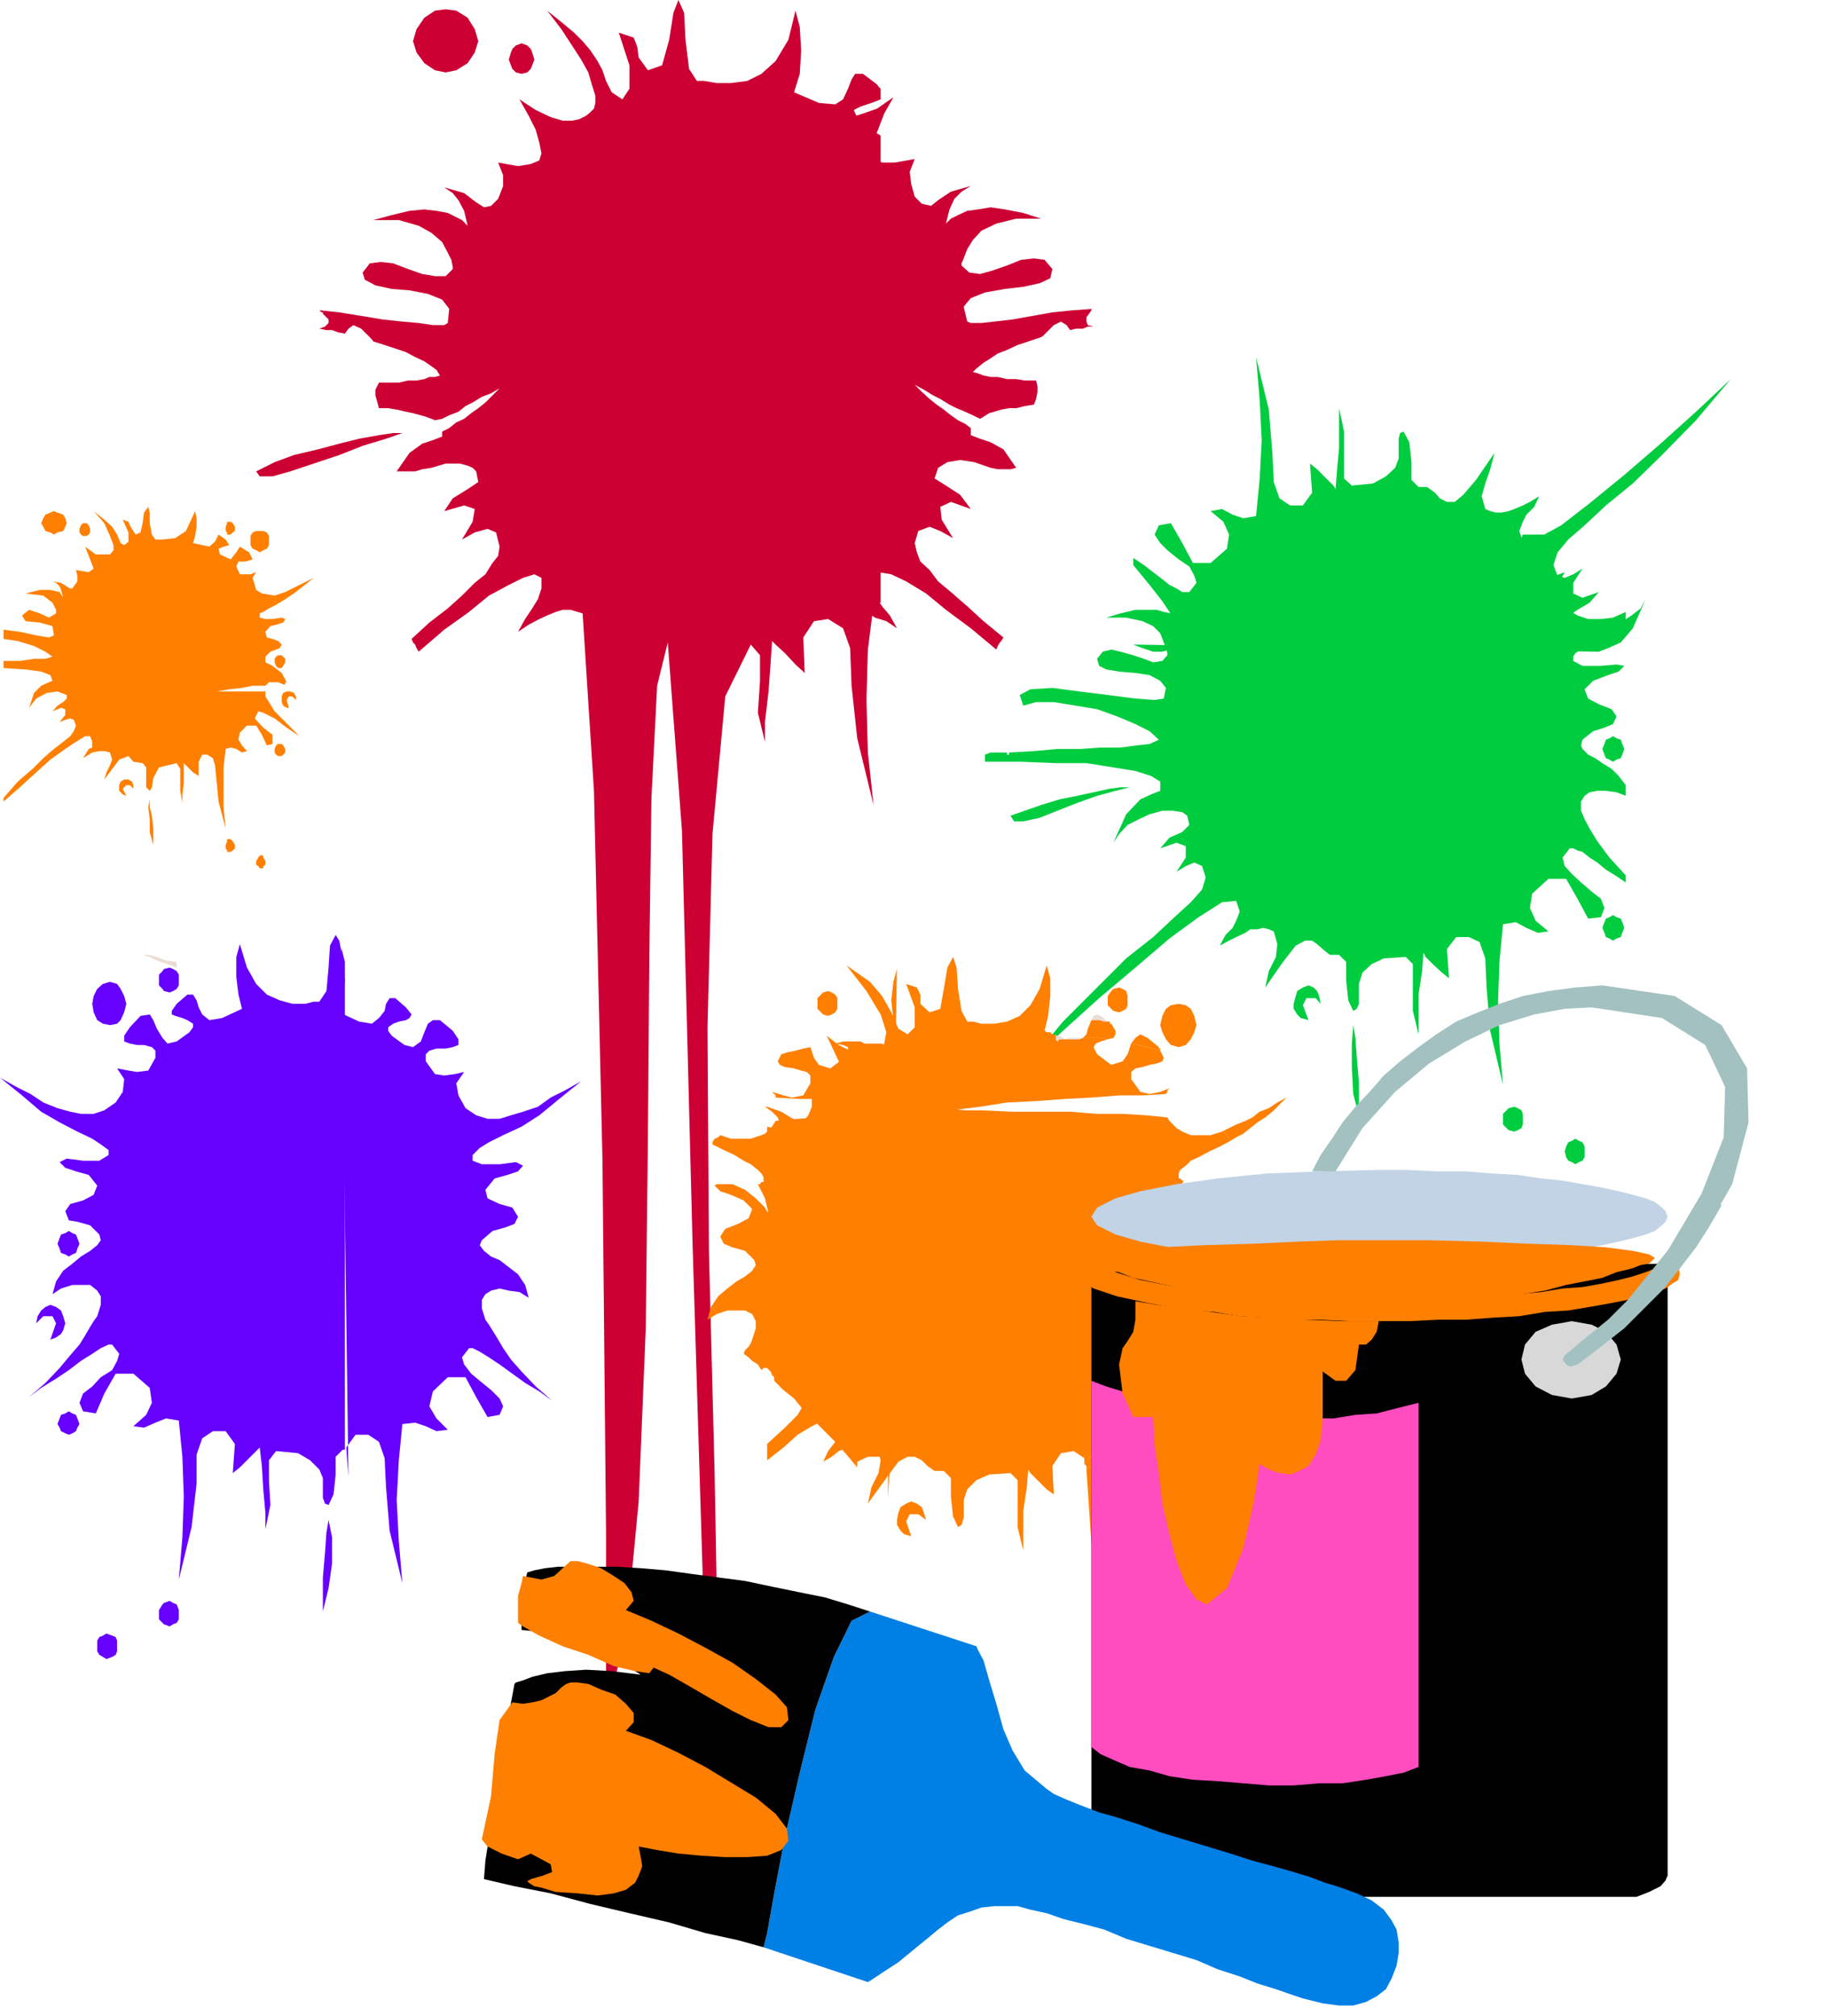 <?xml version="1.0" encoding="UTF-8" standalone="no"?>
<svg
   xmlns:ooo="http://xml.openoffice.org/svg/export"
   xmlns:dc="http://purl.org/dc/elements/1.1/"
   xmlns:cc="http://creativecommons.org/ns#"
   xmlns:rdf="http://www.w3.org/1999/02/22-rdf-syntax-ns#"
   xmlns:svg="http://www.w3.org/2000/svg"
   xmlns="http://www.w3.org/2000/svg"
   xmlns:sodipodi="http://sodipodi.sourceforge.net/DTD/sodipodi-0.dtd"
   xmlns:inkscape="http://www.inkscape.org/namespaces/inkscape"
   version="1.2"
   width="25.76mm"
   height="28.4mm"
   viewBox="0 0 2576 2840"
   preserveAspectRatio="xMidYMid"
   xml:space="preserve"
   id="svg210"
   sodipodi:docname="paint1.svg"
   style="fill-rule:evenodd;stroke-width:28.222;stroke-linejoin:round"
   inkscape:version="0.92.5 (2060ec1f9f, 2020-04-08)"><sodipodi:namedview
   pagecolor="#ffffff"
   bordercolor="#666666"
   borderopacity="1"
   objecttolerance="10"
   gridtolerance="10"
   guidetolerance="10"
   inkscape:pageopacity="0"
   inkscape:pageshadow="2"
   inkscape:window-width="664"
   inkscape:window-height="487"
   id="namedview212"
   showgrid="false"
   inkscape:zoom="0.2102413"
   inkscape:cx="48.680316"
   inkscape:cy="53.66929"
   inkscape:window-x="0"
   inkscape:window-y="0"
   inkscape:window-maximized="0"
   inkscape:current-layer="svg210" />
 <defs
   class="ClipPathGroup"
   id="defs8">
  <clipPath
   id="presentation_clip_path"
   clipPathUnits="userSpaceOnUse">
   <rect
   x="0"
   y="0"
   width="21000"
   height="29700"
   id="rect2" />
  </clipPath>
  <clipPath
   id="presentation_clip_path_shrink"
   clipPathUnits="userSpaceOnUse">
   <rect
   x="21"
   y="29"
   width="20958"
   height="29641"
   id="rect5" />
  </clipPath>
 </defs>
 <defs
   class="TextShapeIndex"
   id="defs12">
  <g
   ooo:slide="id1"
   ooo:id-list="id3"
   id="g10" />
 </defs>
 <defs
   class="EmbeddedBulletChars"
   id="defs44">
  <g
   id="bullet-char-template-57356"
   transform="matrix(4.8828125e-4,0,0,-4.8828125e-4,0,0)">
   <path
   d="M 580,1141 1163,571 580,0 -4,571 Z"
   id="path14"
   inkscape:connector-curvature="0" />
  </g>
  <g
   id="bullet-char-template-57354"
   transform="matrix(4.8828125e-4,0,0,-4.8828125e-4,0,0)">
   <path
   d="M 8,1128 H 1137 V 0 H 8 Z"
   id="path17"
   inkscape:connector-curvature="0" />
  </g>
  <g
   id="bullet-char-template-10146"
   transform="matrix(4.8828125e-4,0,0,-4.8828125e-4,0,0)">
   <path
   d="M 174,0 602,739 174,1481 1456,739 Z M 1358,739 309,1346 659,739 Z"
   id="path20"
   inkscape:connector-curvature="0" />
  </g>
  <g
   id="bullet-char-template-10132"
   transform="matrix(4.8828125e-4,0,0,-4.8828125e-4,0,0)">
   <path
   d="M 2015,739 1276,0 H 717 l 543,543 H 174 v 393 h 1086 l -543,545 h 557 z"
   id="path23"
   inkscape:connector-curvature="0" />
  </g>
  <g
   id="bullet-char-template-10007"
   transform="matrix(4.8828125e-4,0,0,-4.8828125e-4,0,0)">
   <path
   d="m 0,-2 c -7,16 -16,29 -25,39 l 381,530 c -94,256 -141,385 -141,387 0,25 13,38 40,38 9,0 21,-2 34,-5 21,4 42,12 65,25 l 27,-13 111,-251 280,301 64,-25 24,25 c 21,-10 41,-24 62,-43 C 886,937 835,863 770,784 769,783 710,716 594,584 L 774,223 c 0,-27 -21,-55 -63,-84 l 16,-20 C 717,90 699,76 672,76 641,76 570,178 457,381 L 164,-76 c -22,-34 -53,-51 -92,-51 -42,0 -63,17 -64,51 -7,9 -10,24 -10,44 0,9 1,19 2,30 z"
   id="path26"
   inkscape:connector-curvature="0" />
  </g>
  <g
   id="bullet-char-template-10004"
   transform="matrix(4.8828125e-4,0,0,-4.8828125e-4,0,0)">
   <path
   d="M 285,-33 C 182,-33 111,30 74,156 52,228 41,333 41,471 c 0,78 14,145 41,201 34,71 87,106 158,106 53,0 88,-31 106,-94 l 23,-176 c 8,-64 28,-97 59,-98 l 735,706 c 11,11 33,17 66,17 42,0 63,-15 63,-46 V 965 c 0,-36 -10,-64 -30,-84 L 442,47 C 390,-6 338,-33 285,-33 Z"
   id="path29"
   inkscape:connector-curvature="0" />
  </g>
  <g
   id="bullet-char-template-9679"
   transform="matrix(4.8828125e-4,0,0,-4.8828125e-4,0,0)">
   <path
   d="M 813,0 C 632,0 489,54 383,161 276,268 223,411 223,592 c 0,181 53,324 160,431 106,107 249,161 430,161 179,0 323,-54 432,-161 108,-107 162,-251 162,-431 0,-180 -54,-324 -162,-431 C 1136,54 992,0 813,0 Z"
   id="path32"
   inkscape:connector-curvature="0" />
  </g>
  <g
   id="bullet-char-template-8226"
   transform="matrix(4.8828125e-4,0,0,-4.8828125e-4,0,0)">
   <path
   d="m 346,457 c -73,0 -137,26 -191,78 -54,51 -81,114 -81,188 0,73 27,136 81,188 54,52 118,78 191,78 73,0 134,-26 185,-79 51,-51 77,-114 77,-187 0,-75 -25,-137 -76,-188 -50,-52 -112,-78 -186,-78 z"
   id="path35"
   inkscape:connector-curvature="0" />
  </g>
  <g
   id="bullet-char-template-8211"
   transform="matrix(4.8828125e-4,0,0,-4.8828125e-4,0,0)">
   <path
   d="M -4,459 H 1135 V 606 H -4 Z"
   id="path38"
   inkscape:connector-curvature="0" />
  </g>
  <g
   id="bullet-char-template-61548"
   transform="matrix(4.8828125e-4,0,0,-4.8828125e-4,0,0)">
   <path
   d="m 173,740 c 0,163 58,303 173,419 116,115 255,173 419,173 163,0 302,-58 418,-173 116,-116 174,-256 174,-419 0,-163 -58,-303 -174,-418 C 1067,206 928,148 765,148 601,148 462,206 346,322 231,437 173,577 173,740 Z"
   id="path41"
   inkscape:connector-curvature="0" />
  </g>
 </defs>
 <g
   id="g49"
   transform="translate(-9212,-13430)">
  <g
   id="id2"
   class="Master_Slide">
   <g
   id="bg-id2"
   class="Background" />
   <g
   id="bo-id2"
   class="BackgroundObjects" />
  </g>
 </g>
 <g
   class="SlideGroup"
   id="g208"
   transform="translate(-9212,-13430)">
  <g
   id="g206">
   <g
   id="container-id1">
    <g
   id="id1"
   class="Slide"
   clip-path="url(#presentation_clip_path)">
     <g
   class="Page"
   id="g202">
      <g
   class="Graphic"
   id="g200">
       <g
   id="id3">
        <rect
   class="BoundingBox"
   x="9212"
   y="13430"
   width="2576"
   height="2840"
   id="rect51"
   style="fill:none;stroke:none" />
        <path
   d="m 10453,13570 v -13 -2 l -3,-3 v 0 l -2,-3 -20,-15 h -11 l -5,8 -5,13 -7,15 -11,7 -23,-2 -35,-15 8,-26 2,-33 -2,-33 -6,-23 -10,41 -18,30 -20,18 -20,10 -23,3 h -20 l -18,-3 h -10 l -11,-17 -5,-41 -2,-38 -8,-18 -7,18 -6,38 -10,36 -20,7 -13,-18 -2,-15 -5,-13 -21,-7 15,46 v 33 l -10,15 -15,-10 -8,-16 -5,-15 -7,-13 -10,-15 -11,-13 -12,-12 -18,-15 -20,-16 20,26 15,23 13,20 10,18 5,17 5,16 v 10 l -2,8 -5,5 -6,5 -10,5 -10,2 h -13 l -17,-5 -21,-10 -23,-15 13,23 10,20 5,18 3,15 -3,10 -12,5 -18,3 -28,-5 7,18 v 15 l -7,18 -10,10 -10,2 -11,-7 -17,-13 -28,-8 12,8 8,10 8,15 5,21 -8,-8 -10,-5 -10,-5 -16,-3 -17,-2 -21,2 -25,6 -26,7 h 36 l 28,8 18,10 15,13 8,15 5,10 2,10 v 3 l -10,10 h -15 l -18,-3 -20,-7 -21,-8 -17,-2 -16,2 -10,13 3,10 15,8 23,5 25,2 26,5 20,8 10,13 -2,20 -5,3 h -16 l -20,-3 -23,-2 -28,-3 -30,-5 -31,-5 -28,-3 3,3 v 0 h 2 v 2 l 8,8 v 5 l -5,5 -8,3 10,2 h 8 l 8,3 10,2 5,-7 7,-5 11,5 12,12 3,3 v 0 0 l 2,3 16,5 15,5 15,5 13,7 13,6 10,7 7,5 5,8 -7,2 h -8 l -7,3 -11,2 h -12 l -13,3 h -13 -15 l -5,10 v 8 l 2,7 3,11 h 13 l 12,2 13,3 10,2 11,3 7,2 8,3 5,2 10,-2 10,-5 13,-5 10,-8 10,-5 13,-8 13,-5 12,-7 -10,10 -10,10 -10,8 -10,7 -10,8 -11,5 -10,8 -10,5 v 2 0 3 2 l -13,5 -15,5 -18,13 -18,26 h 8 10 8 l 10,-3 13,-2 10,-3 10,-3 h 13 7 l 11,3 7,3 5,5 3,15 -15,10 -21,13 -12,18 28,-8 15,5 -3,18 -15,25 18,-10 18,-5 12,5 5,20 -2,13 -8,10 -10,16 -15,12 -18,18 -20,18 -26,20 -25,23 2,5 3,3 2,5 3,5 36,-31 35,-25 28,-23 28,-15 20,-10 16,-5 10,5 v 15 l -5,15 -8,13 -10,15 -10,18 15,-10 15,-8 11,-5 12,-5 10,-3 h 11 l 10,3 7,2 16,250 12,521 5,524 v 254 l 28,-109 18,-189 10,-244 3,-267 2,-256 3,-224 8,-158 15,-61 20,265 15,584 18,590 18,270 5,-71 -5,-194 -5,-274 -8,-313 -2,-315 7,-272 18,-194 36,-73 13,15 v 36 l -3,45 10,41 v -28 l 5,-43 3,-41 2,-30 5,5 13,12 15,16 13,12 -2,-50 15,-23 20,-3 21,13 10,28 2,53 8,74 23,94 -8,-74 -2,-74 2,-71 8,-63 h 2 l 3,-3 h 2 3 v -658 l -5,-3 -8,-5 -7,-5 -11,-8 -7,-15 10,-5 15,-5 z"
   id="path53"
   inkscape:connector-curvature="0"
   style="fill:#cc0033;stroke:none" />
        <path
   d="m 9947,13534 8,-2 5,-5 2,-5 3,-8 -3,-10 -2,-5 -5,-5 -8,-3 -8,3 -5,5 -2,5 -3,10 3,8 2,5 5,5 z"
   id="path55"
   inkscape:connector-curvature="0"
   style="fill:#cc0033;stroke:none" />
        <path
   d="m 9840,13532 15,-3 16,-10 10,-15 5,-16 -5,-17 -10,-16 -16,-10 -15,-2 -15,2 -15,10 -11,16 -5,17 5,16 11,15 15,10 z"
   id="path57"
   inkscape:connector-curvature="0"
   style="fill:#cc0033;stroke:none" />
        <path
   d="m 9779,14040 h -13 l -20,3 -28,5 -28,7 -30,8 -34,8 -27,10 -26,13 5,7 h 18 l 25,-7 33,-11 36,-12 33,-13 33,-10 z"
   id="path59"
   inkscape:connector-curvature="0"
   style="fill:#cc0033;stroke:none" />
        <path
   d="m 10369,13580 5,5 5,5 10,5 h 11 12 l 16,-5 20,-7 23,-16 -13,23 -8,21 -7,17 -3,16 5,10 10,5 h 18 l 28,-5 -7,18 2,17 5,18 10,10 13,3 10,-8 18,-12 28,-8 -13,8 -10,10 -7,15 -5,20 7,-7 10,-5 13,-6 15,-2 18,-3 20,3 26,5 25,8 h -35 l -28,7 -21,10 -12,13 -8,13 -5,13 -3,7 v 3 l 11,10 15,2 18,-5 20,-7 20,-8 18,-2 15,2 11,13 -3,13 -15,7 -23,5 -26,3 -28,5 -20,8 -10,12 5,21 5,2 h 15 l 18,-2 26,-3 28,-5 28,-5 30,-3 28,-2 h -3 v 2 0 l -2,3 -5,7 v 6 l 2,5 8,2 h -8 l -7,3 h -10 l -8,2 -5,-7 -8,-5 -10,5 -15,15 v 0 0 l -3,2 v 0 l -18,6 -15,5 -15,7 -13,5 -12,8 -8,5 -10,8 -5,5 7,2 8,3 10,2 h 10 l 13,3 h 13 l 12,2 h 16 l 2,8 v 8 l -2,10 -3,8 -13,2 -12,3 h -10 l -11,2 -10,3 -7,2 -8,5 -5,3 -10,-5 -11,-5 -12,-5 -10,-5 -13,-8 -10,-5 -13,-8 -13,-7 10,10 11,10 10,8 10,7 10,8 10,7 10,5 8,6 v 2 3 2 3 l 13,5 15,5 18,10 18,26 -8,2 h -8 -10 l -10,-2 -23,-8 -20,-3 -18,3 -13,8 -5,15 16,10 20,13 15,20 -28,-10 -15,7 2,18 16,26 -18,-10 -15,-6 -16,6 -5,17 3,13 5,13 13,12 12,16 18,15 23,20 23,21 28,23 -3,5 -2,2 -3,5 -2,5 -36,-30 -35,-26 -28,-23 -28,-17 -21,-10 -18,-3 -7,5 -3,13 5,15 10,15 11,13 10,18 -15,-10 -16,-5 -12,-8 -16,-5 h -10 l -13,-3 -10,3 -10,5 z"
   id="path61"
   inkscape:connector-curvature="0"
   style="fill:#cc0033;stroke:none" />
        <path
   d="m 9535,14183 h 2 l 3,-3 3,-2 v -3 -3 l -3,-5 -3,-2 h -2 -3 v 2 l -2,5 v 3 3 l 2,2 v 3 z"
   id="path63"
   inkscape:connector-curvature="0"
   style="fill:#ff7f00;stroke:none" />
        <path
   d="m 9332,14185 h 2 l 3,-2 2,-3 v -2 -3 l -2,-5 -3,-3 h -2 -3 l -3,3 -2,5 v 3 2 l 2,3 3,2 z"
   id="path65"
   inkscape:connector-curvature="0"
   style="fill:#ff7f00;stroke:none" />
        <path
   d="m 9288,14183 5,-3 8,-2 3,-6 2,-5 -2,-7 -3,-5 -8,-3 -5,-2 -5,2 -7,3 -3,5 -3,7 3,5 3,6 7,2 z"
   id="path67"
   inkscape:connector-curvature="0"
   style="fill:#ff7f00;stroke:none" />
        <path
   d="m 9578,14208 5,-3 5,-2 3,-5 v -5 -8 l -3,-5 -5,-2 h -5 -5 l -5,2 -3,5 v 8 5 l 3,5 5,2 z"
   id="path69"
   inkscape:connector-curvature="0"
   style="fill:#ff7f00;stroke:none" />
        <path
   d="m 9606,14371 h 3 l 2,-3 3,-5 v -2 -3 l -3,-3 -2,-2 h -3 -2 l -3,2 -2,3 v 3 2 l 2,5 3,3 z"
   id="path71"
   inkscape:connector-curvature="0"
   style="fill:#ff7f00;stroke:none" />
        <path
   d="m 9606,14495 h 3 l 2,-2 3,-3 v -2 -3 l -3,-5 -2,-2 h -3 -2 l -3,2 -2,5 v 3 2 l 2,3 3,2 z"
   id="path73"
   inkscape:connector-curvature="0"
   style="fill:#ff7f00;stroke:none" />
        <path
   d="m 9423,14556 -2,11 2,17 v 18 l 5,18 v -23 l -2,-18 -3,-12 z"
   id="path75"
   inkscape:connector-curvature="0"
   style="fill:#ff7f00;stroke:none" />
        <path
   d="m 9535,14630 h 2 l 3,-2 3,-3 v -3 -2 l -3,-5 -3,-3 h -2 -3 v 3 l -2,5 v 2 3 l 2,3 v 2 z"
   id="path77"
   inkscape:connector-curvature="0"
   style="fill:#ff7f00;stroke:none" />
        <path
   d="m 9581,14653 h 2 v -3 l 3,-2 v -3 -2 l -3,-5 v -3 h -2 -3 l -2,3 -3,5 v 2 3 l 3,2 2,3 z"
   id="path79"
   inkscape:connector-curvature="0"
   style="fill:#ff7f00;stroke:none" />
        <path
   d="m 9390,14551 -5,-2 -3,-3 -2,-2 v -3 -5 l 2,-5 5,-3 h 3 3 l 5,3 2,5 v 5 l -5,-5 h -5 l -5,5 z"
   id="path81"
   inkscape:connector-curvature="0"
   style="fill:#ff7f00;stroke:none" />
        <path
   d="m 9619,14427 h -3 l -5,-3 -2,-5 v -3 -5 l 2,-5 5,-2 h 3 2 l 5,2 3,5 v 5 l -5,-5 h -5 l -3,5 z"
   id="path83"
   inkscape:connector-curvature="0"
   style="fill:#ff7f00;stroke:none" />
        <path
   d="m 9342,14475 v 8 l -5,2 -3,5 -5,8 13,-8 10,-2 h 7 l 8,2 3,10 -3,8 -5,10 -3,10 21,-28 13,-5 7,8 13,2 5,6 v 12 16 l 5,5 3,-5 2,-13 8,-15 25,-6 5,8 v 13 18 l 3,17 v -12 l 2,-16 v -15 -13 l 3,3 5,5 5,5 8,5 v -20 l 5,-10 h 7 l 8,5 3,10 2,20 3,31 10,38 -3,-30 v -28 -28 l 3,-26 7,-2 8,2 8,5 7,-2 -7,-8 -5,-8 2,-10 10,-10 h 13 l 8,13 7,15 8,-2 v -13 l -13,-10 -12,-13 5,-10 7,2 16,8 17,13 18,12 -20,-20 -15,-15 -8,-13 -5,-8 v -2 -3 0 -2 h -18 -15 -18 -18 l 18,-3 18,-2 15,-3 h 18 l 5,-5 h 5 8 l 7,3 h 3 v -3 h 2 v 0 l -7,-13 -13,-10 -10,-5 v -8 l 7,-7 8,-3 5,-2 3,-5 -5,-5 -8,-3 -8,-2 -2,-8 7,-8 8,-2 10,-3 3,-5 -5,-2 -13,2 h -10 l -8,-2 v -6 l 5,-2 8,-5 10,-5 13,-8 12,-8 13,-10 15,-12 -20,10 -20,10 -15,5 -18,-3 -8,-5 -2,-7 -3,-10 5,-8 -8,3 h -7 -8 l -5,-11 3,-7 h 10 l 10,-3 -5,-10 -13,-8 -5,8 -8,10 -15,-7 -2,-8 7,-3 8,-2 -5,-8 -10,-7 -5,10 -8,7 -23,-5 3,-10 2,-13 v -12 l -2,-10 -13,28 -15,10 -18,2 h -10 l -5,-7 -3,-16 v -15 l -2,-8 -6,8 -2,15 -3,13 -7,3 -5,-8 -3,-5 -2,-5 -8,-3 8,18 v 13 l -6,5 -5,-3 -5,-12 -7,-11 -11,-10 -15,-12 15,17 8,18 5,13 v 7 l -5,6 h -8 -12 l -15,-11 7,18 5,13 -7,5 -18,-3 2,8 v 8 l -5,7 -2,3 h -3 l -5,-3 -8,-5 -12,-2 5,2 5,5 2,5 3,11 -5,-8 -13,-3 h -15 l -20,5 25,3 13,10 5,10 v 5 l -10,6 -13,-6 -15,-5 -10,8 5,8 20,2 18,5 2,13 -7,3 -18,-3 -23,-5 -23,-3 v 13 l 20,3 23,7 16,8 10,7 -10,3 h -16 l -20,3 h -23 v 10 l 31,2 22,3 13,5 3,8 -5,2 -11,5 -10,10 -7,21 10,-13 15,-8 15,-2 13,5 v 5 l -5,5 -8,5 -7,8 12,-5 6,2 v 8 l -8,10 8,-3 7,-2 5,2 3,8 -3,8 -5,7 -10,8 -13,10 -15,13 -15,15 -21,18 -20,23 v 5 l 23,-20 23,-21 20,-18 21,-15 15,-10 13,-8 h 7 z"
   id="path85"
   inkscape:connector-curvature="0"
   style="fill:#ff7f00;stroke:none" />
        <path
   d="m 11485,14503 5,-3 6,-2 2,-5 3,-8 -3,-7 -2,-6 -6,-2 -5,-3 -5,3 -5,2 -2,6 -3,7 3,8 2,5 5,2 z"
   id="path87"
   inkscape:connector-curvature="0"
   style="fill:#00cc3f;stroke:none" />
        <path
   d="m 11485,14755 5,-3 6,-2 2,-6 3,-7 -3,-8 -2,-5 -6,-2 -5,-3 -5,3 -5,2 -2,5 -3,8 3,7 2,6 5,2 z"
   id="path89"
   inkscape:connector-curvature="0"
   style="fill:#00cc3f;stroke:none" />
        <path
   d="m 11119,14874 -2,26 v 33 l 2,38 8,30 v -45 l -3,-36 -2,-28 z"
   id="path91"
   inkscape:connector-curvature="0"
   style="fill:#00cc3f;stroke:none" />
        <path
   d="m 11346,15024 5,-2 5,-3 2,-5 v -8 -7 l -2,-5 -5,-3 -5,-2 -8,2 -3,3 -5,5 v 7 8 l 5,5 3,3 z"
   id="path93"
   inkscape:connector-curvature="0"
   style="fill:#00cc3f;stroke:none" />
        <path
   d="m 11432,15070 5,-3 5,-2 3,-5 v -8 -7 l -3,-6 -5,-2 -5,-3 -5,3 -5,2 -3,6 -2,7 2,8 3,5 5,2 z"
   id="path95"
   inkscape:connector-curvature="0"
   style="fill:#00cc3f;stroke:none" />
        <path
   d="m 10804,14539 h -13 l -15,2 -23,5 -23,5 -25,5 -26,8 -23,8 -20,7 5,8 h 13 l 23,-5 25,-10 28,-11 28,-10 26,-7 z"
   id="path97"
   inkscape:connector-curvature="0"
   style="fill:#00cc3f;stroke:none" />
        <path
   d="m 11056,14867 -11,-3 -5,-5 -5,-8 v -7 l 3,-11 2,-7 8,-5 8,-3 7,3 5,5 3,7 2,11 -7,-8 h -13 l -5,10 z"
   id="path99"
   inkscape:connector-curvature="0"
   style="fill:#00cc3f;stroke:none" />
        <path
   d="m 10911,14233 5,13 v 15 l -5,13 -8,8 h -8 l -10,-5 -15,-8 -23,-8 13,8 7,8 6,10 2,18 -5,-5 -8,-6 -10,-2 -10,-3 h -15 -15 l -21,5 -20,6 h 28 l 23,5 15,7 10,10 5,13 3,8 2,7 v 3 l -7,8 -13,2 -13,-5 -15,-5 -18,-5 -13,-3 -12,3 -8,10 3,10 10,5 18,3 23,2 20,3 15,8 8,10 -3,15 -13,2 -27,-2 -39,-5 -40,-5 -38,-5 -31,2 -15,8 5,15 18,-5 h 25 l 31,5 30,5 28,10 26,11 20,10 13,12 -13,6 -18,2 -23,3 h -28 l -28,2 h -33 l -33,3 -35,2 v 0 0 3 0 h -3 v -3 h -3 v 0 h -7 -5 -8 l -8,3 v 2 3 2 3 h 51 l 49,2 h 43 l 38,6 31,5 22,7 13,8 v 13 l -13,5 -15,7 -20,21 -18,40 8,-12 12,-13 16,-8 15,-7 18,-5 h 15 l 13,2 7,5 3,13 -10,10 -18,8 -13,15 23,-8 13,5 v 16 l -13,20 13,-8 12,-5 11,5 5,16 -5,17 -16,18 -23,21 -30,28 -38,30 -41,41 -48,48 -49,59 49,-46 51,-46 51,-43 48,-41 41,-30 33,-21 20,-2 5,15 -5,13 -5,10 -10,10 -8,15 13,-7 10,-5 13,-6 7,-5 h 10 l 8,-2 8,2 7,3 5,18 -2,18 -10,20 -5,23 25,-36 18,-23 13,-7 h 10 l 7,5 8,7 10,8 h 13 l 10,10 v 26 l 3,28 7,15 5,-3 3,-7 v -13 -15 l 5,-16 13,-12 17,-8 31,-2 10,10 v 28 38 l 8,33 v -23 -33 l 5,-33 2,-26 3,6 10,10 13,12 10,8 -3,-41 13,-17 h 18 l 15,7 8,23 2,43 5,59 18,76 -5,-58 -2,-59 2,-56 5,-53 18,-3 15,8 16,7 15,-2 -18,-15 -8,-18 3,-20 23,-21 h 25 l 16,28 15,28 18,-2 5,-13 -5,-13 -13,-10 -15,-13 -13,-12 -10,-11 -3,-12 10,-13 h 5 l 6,3 7,2 10,8 11,7 12,10 13,8 15,10 v -10 l -23,-25 -17,-23 -11,-18 -7,-13 -5,-12 v -13 l 5,-8 7,-5 11,-2 h 12 l 15,2 13,5 v -15 l -10,-13 -10,-10 -13,-8 -10,-7 -10,-5 -8,-8 -2,-5 2,-8 15,-12 16,-5 12,-5 5,-11 -7,-10 -18,-7 -15,-8 -5,-13 12,-12 21,-8 15,-5 8,-8 -11,-2 -22,2 h -26 l -13,-7 v -6 l 3,-5 8,-5 7,-7 10,-5 16,-8 15,-8 15,-7 v -18 l -18,8 -17,2 h -18 l -15,-5 -16,-10 -10,-18 -2,-15 10,-18 -13,5 -15,3 -13,-3 -13,-18 5,-15 21,-5 18,-5 -3,-15 h -46 l -5,12 -7,8 -13,-3 -18,-12 v -3 0 h -3 v -2 h -307 l -5,2 h -5 -11 l -10,-2 h -28 l 10,28 3,17 -15,8 z"
   id="path101"
   inkscape:connector-curvature="0"
   style="fill:#00cc3f;stroke:none" />
        <path
   d="m 11465,14348 13,-5 18,-8 17,-20 18,-41 -7,13 -13,10 -15,10 -16,8 -17,2 -16,3 -12,-3 -8,-7 -3,-13 11,-8 17,-10 13,-15 -23,8 -13,-6 v -15 l 13,-20 -13,8 -12,5 -10,-3 -6,-15 6,-18 15,-18 23,-20 30,-28 38,-31 41,-40 48,-49 49,-58 -49,46 -50,45 -51,44 -49,40 -40,31 -33,18 -21,5 -5,-15 5,-13 5,-10 11,-11 7,-15 -13,8 -10,5 -12,5 -8,3 -10,2 h -8 l -8,-2 -7,-3 -5,-18 5,-18 7,-20 6,-23 -26,38 -18,21 -12,10 h -11 l -10,-5 -7,-8 -11,-8 h -12 l -10,-10 v -25 l -3,-28 -8,-15 -5,2 -2,8 v 13 15 l -5,13 -13,12 -18,10 -30,3 -11,-10 v -31 -35 l -7,-33 v 22 34 l -3,33 -2,25 -3,-5 -10,-10 -13,-13 -10,-8 3,41 -13,18 h -18 l -15,-10 -8,-23 -2,-41 -5,-61 -18,-74 5,59 3,58 -3,56 -5,51 -18,3 -15,-5 -15,-8 -16,3 18,15 8,18 -3,20 -23,20 h -25 l -15,-28 -16,-28 -17,3 -6,13 8,12 10,10 16,13 15,10 7,13 3,10 -10,13 h -5 -5 l -8,-5 -10,-5 -10,-8 -13,-10 -13,-10 -15,-10 v 10 l 23,28 18,23 10,15 7,13 6,15 v 10 l -6,10 -7,5 -10,3 h -13 l -15,-5 -13,-5 z"
   id="path103"
   inkscape:connector-curvature="0"
   style="fill:#00cc3f;stroke:none" />
        <path
   d="m 9451,14828 -8,-2 -2,-3 -5,-5 v -7 -8 l 5,-5 2,-3 8,-2 5,2 5,3 3,5 v 8 7 l -3,5 -5,3 z"
   id="path105"
   inkscape:connector-curvature="0"
   style="fill:#6600ff;stroke:none" />
        <path
   d="m 9367,14874 -10,-2 -8,-5 -5,-11 -2,-12 2,-11 5,-10 8,-7 10,-3 10,3 5,7 5,10 3,11 -3,12 -5,11 -5,5 z"
   id="path107"
   inkscape:connector-curvature="0"
   style="fill:#6600ff;stroke:none" />
        <path
   d="m 9309,15200 -5,-3 -6,-2 -2,-6 -3,-7 3,-8 2,-5 6,-2 5,-3 5,3 5,2 2,5 3,8 -3,7 -2,6 -5,2 z"
   id="path109"
   inkscape:connector-curvature="0"
   style="fill:#6600ff;stroke:none" />
        <path
   d="m 9309,15451 -5,-2 -6,-3 -2,-5 -3,-5 3,-8 2,-5 6,-2 5,-3 5,3 5,2 2,5 3,8 -3,5 -2,5 -5,3 z"
   id="path111"
   inkscape:connector-curvature="0"
   style="fill:#6600ff;stroke:none" />
        <path
   d="m 9675,15571 5,25 v 36 l -5,35 -8,33 v -48 l 3,-35 2,-28 z"
   id="path113"
   inkscape:connector-curvature="0"
   style="fill:#6600ff;stroke:none" />
        <path
   d="m 9451,15721 -8,-3 -2,-2 -5,-5 v -8 -5 l 5,-8 2,-2 8,-3 5,3 5,2 3,8 v 5 8 l -3,5 -5,2 z"
   id="path115"
   inkscape:connector-curvature="0"
   style="fill:#6600ff;stroke:none" />
        <path
   d="m 9362,15767 -5,-3 -5,-3 -3,-5 v -7 -8 l 3,-5 5,-2 5,-3 8,3 5,2 2,5 v 8 7 l -2,5 -5,3 z"
   id="path117"
   inkscape:connector-curvature="0"
   style="fill:#6600ff;stroke:none" />
        <path
   d="m 9283,15317 8,-3 7,-5 3,-5 3,-10 -3,-10 -3,-8 -7,-5 -8,-3 -7,3 -6,5 -5,8 -2,10 10,-10 h 13 l 5,10 z"
   id="path119"
   inkscape:connector-curvature="0"
   style="fill:#6600ff;stroke:none" />
        <path
   d="m 9675,15550 -5,-2 -3,-8 v -12 -16 l -5,-12 -13,-13 -17,-10 -31,-3 -10,13 v 28 l 2,35 -7,34 v -23 l -3,-33 -2,-33 -3,-26 -5,5 -10,10 -13,13 -10,8 3,-41 -13,-18 h -18 l -15,10 -8,23 v 41 l -7,61 -18,74 5,-59 2,-58 -2,-56 -5,-51 -18,-3 -15,6 -16,7 -15,-2 18,-16 8,-17 -3,-21 -23,-20 h -25 l -16,28 -12,28 -18,-3 -5,-12 5,-13 13,-10 12,-13 16,-10 7,-13 3,-10 -10,-13 h -5 l -11,5 -12,8 -16,10 -17,13 -18,12 -21,13 -17,13 23,-20 20,-21 15,-18 13,-15 8,-13 7,-12 5,-8 5,-7 5,-16 v -12 l -5,-8 -10,-8 h -13 -12 l -16,5 -12,8 5,-18 10,-15 13,-10 12,-10 13,-8 10,-8 5,-7 -2,-8 -13,-13 -18,-5 -12,-2 -5,-13 7,-10 18,-5 15,-8 5,-13 -12,-15 -18,-5 -15,-5 -8,-8 10,-5 23,3 h 23 l 13,-8 v -7 l -11,-8 -12,-8 -21,-10 -25,-13 -26,-15 -27,-23 -31,-25 23,13 20,10 18,12 20,8 18,5 15,3 h 18 l 15,-5 16,-11 10,-15 2,-18 -10,-15 16,3 12,2 16,-2 10,-18 v -10 l -5,-5 -11,-3 h -10 l -10,-2 -8,-3 v -8 l 8,-12 15,-16 13,-2 5,8 5,12 8,13 7,8 13,-3 18,-13 5,-7 v -5 l -8,-5 -7,-3 -10,-3 -5,-2 v -5 l 7,-10 15,-13 h 8 l 5,8 3,10 5,10 10,8 18,-3 28,-13 -5,-20 -3,-25 v -28 l 5,-18 10,33 13,23 15,15 18,8 18,5 h 18 l 12,-3 h 8 l 10,-15 3,-33 2,-31 8,-15 5,8 3,15 2,20 3,21 v 661 0 0 0 h -3 l -10,10 v 25 l -3,28 z"
   id="path121"
   inkscape:connector-curvature="0"
   style="fill:#6600ff;stroke:none" />
        <path
   d="m 9461,14785 v 8 l -13,-5 -15,-5 -10,-5 -10,-3 h 8 l 12,3 13,5 z"
   id="path123"
   inkscape:connector-curvature="0"
   style="fill:#eaddd6;stroke:none" />
        <path
   d="m 9703,15510 -3,-41 13,-18 h 18 l 15,10 8,23 2,41 5,61 18,74 -5,-59 -3,-58 3,-56 5,-51 18,-2 15,5 15,7 16,-2 -16,-16 -10,-17 5,-21 21,-20 h 25 l 15,28 16,28 17,-3 5,-12 -5,-11 -12,-12 -16,-13 -12,-10 -10,-13 -3,-10 10,-13 h 5 l 10,5 13,8 15,10 18,13 18,13 20,12 18,13 -23,-20 -20,-21 -15,-17 -11,-16 -7,-12 -8,-13 -5,-8 -5,-7 -5,-16 v -12 l 5,-8 8,-5 12,-3 13,3 15,2 13,8 -5,-18 -10,-15 -13,-10 -13,-10 -12,-5 -10,-8 -6,-8 3,-7 15,-13 18,-5 13,-5 5,-10 -8,-13 -18,-5 -17,-8 -3,-12 13,-16 18,-5 15,-5 7,-8 -10,-5 -23,3 h -25 l -13,-5 v -8 l 10,-10 13,-8 20,-10 26,-12 25,-16 28,-23 31,-25 -23,13 -20,10 -18,13 -21,7 -17,5 -16,5 h -17 l -16,-5 -15,-10 -10,-18 -3,-17 11,-16 -13,3 -15,2 -13,-2 -13,-18 v -10 l 5,-5 10,-3 h 13 l 10,-2 8,-3 v -8 l -8,-12 -18,-15 h -10 l -7,5 -5,12 -5,13 -11,8 -12,-3 -18,-13 -5,-7 v -5 l 7,-5 8,-3 10,-2 5,-3 3,-5 -8,-10 -15,-13 h -8 l -5,8 -2,10 -8,10 -10,8 -18,-3 -28,-13 5,-20 3,-25 v -26 l -5,-20 z"
   id="path125"
   inkscape:connector-curvature="0"
   style="fill:#6600ff;stroke:none" />
        <path
   d="m 10789,14856 5,-2 5,-3 2,-5 v -7 -6 l -2,-7 -5,-3 -5,-2 -8,2 -3,3 -5,7 v 6 7 l 5,5 3,3 z"
   id="path127"
   inkscape:connector-curvature="0"
   style="fill:#ff7f00;stroke:none" />
        <path
   d="m 10379,14861 5,-2 5,-3 3,-5 v -7 -8 l -3,-5 -5,-3 -5,-2 -7,2 -3,3 -5,5 v 8 7 l 5,5 3,3 z"
   id="path129"
   inkscape:connector-curvature="0"
   style="fill:#ff7f00;stroke:none" />
        <path
   d="m 10873,14905 10,-3 7,-8 5,-10 3,-10 -3,-13 -5,-10 -7,-5 -10,-2 -11,2 -7,5 -5,10 -3,13 3,10 5,10 7,8 z"
   id="path131"
   inkscape:connector-curvature="0"
   style="fill:#ff7f00;stroke:none" />
        <path
   d="m 10928,15230 6,-2 5,-3 2,-5 3,-8 -3,-7 -2,-5 -5,-3 -6,-2 -5,2 -5,3 -2,5 -3,7 3,8 2,5 5,3 z"
   id="path133"
   inkscape:connector-curvature="0"
   style="fill:#ff7f00;stroke:none" />
        <path
   d="m 10928,15482 6,-3 5,-2 2,-5 3,-8 -3,-8 -2,-5 -5,-2 -6,-3 -5,3 -5,2 -2,5 -3,8 3,8 2,5 5,2 z"
   id="path135"
   inkscape:connector-curvature="0"
   style="fill:#ff7f00;stroke:none" />
        <path
   d="m 10496,15594 -10,-3 -5,-5 -5,-8 v -7 l 2,-10 3,-8 8,-5 7,-3 8,3 7,5 3,8 3,10 -11,-8 h -12 l -5,10 z"
   id="path137"
   inkscape:connector-curvature="0"
   style="fill:#ff7f00;stroke:none" />
        <path
   d="m 10400,15439 -3,12 -8,10 -10,13 -7,15 12,-7 10,-8 13,-5 8,-2 10,-3 h 8 l 7,3 8,2 5,18 -3,18 -10,20 -5,23 26,-36 17,-23 13,-7 h 10 l 10,5 8,8 10,7 h 13 l 10,10 v 26 l 3,28 7,15 5,-3 3,-10 v -12 -13 l 5,-15 13,-13 18,-8 30,-2 10,10 v 28 38 l 8,33 v -23 -33 l 5,-33 2,-25 3,5 10,10 13,13 10,7 -2,-40 12,-18 18,-3 15,10 v 3 0 2 3 l 16,-18 15,-18 15,-15 15,-15 16,-15 12,-16 16,-12 12,-13 v -5 l 3,-5 2,-3 5,-5 h 3 3 v 0 h 2 l 5,-5 8,-5 7,-5 6,-5 -3,-5 -3,-5 -2,-5 -3,-6 -5,-15 v -10 l 5,-10 8,-5 h 13 12 l 16,5 12,8 -5,-18 -10,-16 -13,-10 -12,-10 -13,-8 -10,-7 -5,-8 2,-7 16,-13 15,-5 12,-5 6,-10 -8,-11 -18,-7 -15,-8 -3,-13 13,-12 18,-8 15,-5 8,-8 -3,-2 -5,-3 h -8 l -10,3 -17,7 -18,11 -13,12 -8,16 5,-13 6,-13 2,-10 5,-10 h -2 l -3,-3 h -2 v -2 -5 l 2,-5 8,-6 7,-7 11,-5 15,-8 15,-7 15,-8 -2,-3 -3,-5 -2,-2 -5,-3 -16,5 h -12 -16 l -12,-5 -8,-5 -5,-5 -5,-5 -3,-5 -30,-3 -33,-2 h -36 l -38,-3 h -41 -40 l -44,-2 h -43 l 41,-5 38,-6 41,-2 40,-3 38,-2 39,-3 h 33 l 33,-2 2,-3 v -2 0 l 3,-3 -13,5 -15,3 -13,-3 -13,-18 v -10 l 6,-5 10,-2 10,-3 10,-2 8,-3 2,-5 -5,-10 -10,-3 -10,-2 -10,-3 -11,-2 -5,15 -7,10 -16,5 -20,-15 -5,-10 3,-5 7,-3 10,-3 -10,-2 h -7 -11 -7 l -5,2 h -5 -8 -8 -2 -3 -2 l -3,3 -2,-3 v -2 -3 l -3,-2 h -2 l -3,-3 h -5 l -3,-2 5,-21 3,-28 v -25 l -5,-18 -10,33 -13,23 -15,15 -18,8 -18,3 h -18 l -12,-3 h -8 l -8,-15 -5,-31 -2,-30 -5,-15 -8,15 -5,30 -5,28 -15,5 -13,-12 v -13 l -5,-10 -15,-5 12,33 v 28 l -10,10 -13,-8 -10,-23 -13,-23 -17,-20 -33,-23 28,36 20,33 8,25 -3,16 -3,5 -5,5 -7,2 h -8 -10 l -15,-2 -16,-8 -17,-13 17,36 6,25 -11,13 -38,-2 5,12 v 16 l -5,12 -7,8 h -8 l -10,-5 -13,-8 -20,-7 v 2 l 7,5 8,8 5,13 5,15 -5,-5 -5,-3 -8,-5 -7,-2 v 40 l 2,10 3,5 2,6 v 2 l -2,3 v 0 l -3,2 -2,3 v 30 l 2,5 3,5 -3,5 -2,8 v 0 0 0 0 158 h 10 10 l 8,2 5,5 2,13 -7,8 -16,7 -12,13 v 5 l 20,-5 10,5 v 13 l -12,20 12,-7 13,-6 10,6 5,15 -5,13 -10,17 -18,18 -25,23 v 23 l 23,-18 20,-18 20,-12 16,-8 12,-5 h 10 l 6,2 z"
   id="path139"
   inkscape:connector-curvature="0"
   style="fill:#ff7f00;stroke:none" />
        <path
   d="m 10750,14867 h 6 5 l 7,2 h 5 l -10,-8 -5,-2 -5,2 z"
   id="path141"
   inkscape:connector-curvature="0"
   style="fill:#eaddd6;stroke:none" />
        <path
   d="m 10738,14892 h 7 11 7 l 10,2 8,-2 3,-5 v -5 l -6,-10 h -2 v -3 h -3 v 0 h -5 l -7,-2 h -5 -6 l -2,5 -3,7 -2,8 z"
   id="path143"
   inkscape:connector-curvature="0"
   style="fill:#ff7f00;stroke:none" />
        <path
   d="m 10702,14897 3,-3 h 2 3 2 l -2,-2 -5,-3 h -3 l -5,-2 3,2 v 3 2 z"
   id="path145"
   inkscape:connector-curvature="0"
   style="fill:#eaddd6;stroke:none" />
        <path
   d="m 10738,14892 h -8 -5 -8 l -5,2 h 8 8 5 z"
   id="path147"
   inkscape:connector-curvature="0"
   style="fill:#eaddd6;stroke:none" />
        <path
   d="m 10946,15037 8,-5 10,-5 10,-8 10,-8 11,-7 10,-8 10,-10 10,-10 -13,7 -12,8 -13,5 -10,8 -10,5 -13,5 -10,5 -10,5 5,3 2,2 3,5 z"
   id="path149"
   inkscape:connector-curvature="0"
   style="fill:#ff7f00;stroke:none" />
        <path
   d="m 10893,15365 5,-5 5,-3 3,-5 5,-2 -3,-5 -2,-6 -3,-2 -2,-5 -6,5 -7,5 -8,5 -5,5 5,3 3,2 5,5 z"
   id="path151"
   inkscape:connector-curvature="0"
   style="fill:#ff7f00;stroke:none" />
        <path
   d="m 10857,15370 -12,13 -16,12 -12,16 -16,15 -15,15 -15,15 -15,18 -16,18 3,3 v 0 2 3 l 7,-5 8,-8 8,-8 7,-7 v -3 -5 -3 -2 l 5,-3 h 3 5 3 l 5,-5 7,-5 5,-5 6,-5 v -10 l 2,-10 10,-10 13,-11 5,-5 h 8 l 5,3 5,2 2,-2 3,-3 v 0 l 2,-2 -2,-5 -5,-5 -3,-3 z"
   id="path153"
   inkscape:connector-curvature="0"
   style="fill:#ff7f00;stroke:none" />
        <path
   d="m 10867,15352 -5,5 -2,3 -3,5 v 5 l 5,-5 5,-3 3,-5 5,-5 h -2 v 0 h -3 z"
   id="path155"
   inkscape:connector-curvature="0"
   style="fill:#eaddd6;stroke:none" />
        <path
   d="m 10773,15472 -7,7 -8,8 -8,8 -7,5 7,104 8,23 8,-46 z"
   id="path157"
   inkscape:connector-curvature="0"
   style="fill:#ff7f00;stroke:none" />
        <path
   d="m 10837,15469 -10,-8 -5,-7 -8,-8 -2,-10 -6,5 -5,5 -7,5 -5,5 12,5 13,6 10,5 z"
   id="path159"
   inkscape:connector-curvature="0"
   style="fill:#ff7f00;stroke:none" />
        <path
   d="m 10911,15449 2,-18 -10,-15 -18,-16 -18,-12 -2,2 v 0 l -3,3 -2,2 13,18 12,23 10,18 z"
   id="path161"
   inkscape:connector-curvature="0"
   style="fill:#ff7f00;stroke:none" />
        <path
   d="m 10984,15428 -25,-22 -20,-21 -16,-20 -12,-15 -5,2 -3,5 -5,3 -5,5 10,5 10,8 13,7 10,10 13,8 13,10 10,8 z"
   id="path163"
   inkscape:connector-curvature="0"
   style="fill:#ff7f00;stroke:none" />
        <path
   d="m 10845,14905 -16,-13 -10,-5 -7,5 -6,8 11,2 10,3 10,2 10,3 v 0 -3 h -2 z"
   id="path165"
   inkscape:connector-curvature="0"
   style="fill:#ff7f00;stroke:none" />
        <path
   d="m 10290,14989 v 0 0 0 l 3,2 v -2 z"
   id="path167"
   inkscape:connector-curvature="0"
   style="fill:#ff7f00;stroke:none" />
        <path
   d="m 10290,15352 v 0 0 0 h 3 v -5 l -3,3 v 0 0 z"
   id="path169"
   inkscape:connector-curvature="0"
   style="fill:#ff7f00;stroke:none" />
        <path
   d="m 10463,15540 3,-40 -13,-18 h -18 l -15,7 v 3 0 3 2 l -15,-18 -16,-18 -15,-15 -15,-15 -15,-15 -13,-16 -15,-12 -13,-13 v -5 l -3,-3 -2,-5 -5,-5 v 0 h -3 -2 l -3,3 -5,-8 -8,-5 -5,-5 -7,-5 2,-5 5,-5 3,-5 2,-5 5,-16 v -10 l -5,-10 -10,-5 h -12 -13 l -15,5 -13,8 5,-18 10,-15 13,-11 13,-10 12,-7 10,-8 5,-8 -2,-7 -13,-13 -18,-5 -12,-5 -5,-10 7,-11 18,-7 15,-8 5,-13 -12,-12 -18,-8 -15,-5 -8,-8 3,-2 h 5 7 10 l 18,8 15,12 13,13 8,15 -5,-15 -3,-13 -5,-10 -5,-10 h 3 l 2,-3 h 3 v -2 -5 l -3,-5 -5,-5 -10,-8 -10,-5 -13,-8 -15,-7 -16,-8 v -3 l 3,-5 5,-2 3,-3 15,5 h 15 13 l 15,-5 5,-2 5,-5 5,-5 5,-8 31,-3 33,-2 h 36 l 38,-3 h 38 43 41 43 l -38,-7 -41,-5 -40,-3 -39,-3 -40,-2 -38,-3 h -33 l -34,-2 v -3 l -2,-2 v 0 l -3,-3 16,5 12,3 16,-3 10,-17 v -11 l -5,-5 -8,-2 -10,-3 -13,-2 -7,-3 -3,-5 5,-10 10,-3 10,-2 11,-3 10,-2 5,15 7,10 16,5 20,-15 5,-10 v -5 l -7,-3 -11,-2 11,-3 h 7 8 10 l 5,3 h 5 5 8 2 3 2 l 3,2 3,-2 v -3 l 2,-3 v -2 h 3 l 5,-3 h 2 l 3,-2 -5,-20 -3,-28 3,-26 5,-18 z"
   id="path171"
   inkscape:connector-curvature="0"
   style="fill:#ff7f00;stroke:none" />
        <path
   d="m 11155,15207 -82,-2 -76,-3 -69,-5 -58,-8 -51,-10 -35,-10 -26,-13 -8,-12 8,-13 26,-13 35,-10 51,-10 58,-8 69,-7 76,-3 82,-2 h 40 l 41,2 h 41 l 38,3 36,2 33,5 30,3 28,5 28,5 23,5 20,5 18,5 13,5 10,8 5,5 3,8 -3,7 -5,5 -10,8 -13,5 -18,5 -20,5 -23,5 -28,5 -28,3 -30,5 -33,3 -36,2 -38,3 h -41 l -41,2 z"
   id="path173"
   inkscape:connector-curvature="0"
   style="fill:#c1d3e5;stroke:none" />
        <path
   d="m 11417,15339 79,-68 66,-79 48,-81 31,-79 2,-71 -28,-59 -61,-38 -99,-15 -38,2 -43,8 -49,15 -48,23 -51,31 -48,40 -46,51 -38,61 h -33 l 12,-23 16,-23 15,-23 18,-22 20,-21 20,-23 23,-20 26,-20 25,-18 28,-18 31,-13 30,-12 33,-11 36,-7 38,-5 38,-3 102,15 66,41 36,61 2,76 -23,87 -51,89 -73,86 -94,79 -11,3 -5,-3 -5,-7 z"
   id="path175"
   inkscape:connector-curvature="0"
   style="fill:#a3c1c1;stroke:none" />
        <path
   d="m 11562,16072 v -176 -290 -274 -122 l -812,12 v 11 30 48 64 120 134 138 124 64 53 41 23 l 3,7 8,8 15,8 18,7 h 724 l 18,-7 16,-8 7,-8 z"
   id="path177"
   inkscape:connector-curvature="0"
   style="fill:#000000;stroke:none" />
        <path
   d="m 11562,15197 -3,8 -5,5 -10,7 -13,5 -18,6 -20,5 -23,5 -28,5 -28,2 -30,5 -33,3 -36,3 -38,2 h -41 l -41,3 h -40 l -82,-3 -76,-2 -69,-6 -58,-7 -51,-10 -35,-11 -26,-12 -8,-13 -7,-5 -5,8 -5,10 v 15 l 2,8 8,5 10,7 15,5 18,6 23,5 23,5 28,5 30,5 33,2 36,6 36,2 38,3 h 40 l 41,2 h 41 43 l 41,-2 h 38 l 41,-3 35,-2 36,-6 33,-2 30,-5 28,-5 26,-5 20,-5 18,-6 15,-5 10,-7 8,-5 2,-8 -2,-18 -3,-10 -7,-2 z"
   id="path179"
   inkscape:connector-curvature="0"
   style="fill:#ff7f00;stroke:none" />
        <path
   d="m 11145,15177 h -46 l -59,2 -63,3 -69,2 -61,3 -51,5 -35,5 -13,5 8,8 20,7 33,13 46,10 56,13 63,8 74,7 79,3 h 41 l 40,-3 38,-2 38,-5 39,-3 33,-5 33,-5 30,-8 26,-5 25,-5 20,-8 21,-5 13,-5 12,-2 5,-5 3,-3 -8,-5 -23,-5 -38,-5 -48,-3 -59,-2 -68,-3 -74,-2 z"
   id="path181"
   inkscape:connector-curvature="0"
   style="fill:#ff7f00;stroke:none" />
        <path
   d="m 11211,15919 v -124 -135 -135 -119 l -28,7 -31,8 -30,2 -31,5 h -33 -30 -33 l -33,-5 -31,-2 -30,-5 -28,-5 -28,-5 -28,-8 -23,-8 -23,-7 -21,-8 v 120 134 138 124 l 13,10 18,8 23,10 28,5 28,8 33,5 35,2 36,3 36,3 h 35 l 36,-3 h 33 l 33,-5 28,-5 25,-5 z"
   id="path183"
   inkscape:connector-curvature="0"
   style="fill:#ff4cbf;stroke:none" />
        <path
   d="m 10794,15329 -5,23 5,41 15,33 h 28 l 2,38 6,41 5,43 10,43 10,38 13,33 15,21 15,7 28,-23 23,-56 15,-66 8,-53 13,8 15,5 15,2 13,-5 13,-7 10,-16 7,-20 3,-28 v -25 -23 -16 -5 l 18,13 h 15 l 13,-15 5,-36 h 10 l 8,-7 7,-11 3,-15 h -51 l -51,-2 -46,-3 -45,-2 -44,-6 -38,-5 -38,-5 -30,-5 v 26 l -3,17 -8,13 z"
   id="path185"
   inkscape:connector-curvature="0"
   style="fill:#ff7f00;stroke:none" />
        <path
   d="m 11427,15400 -28,-5 -23,-12 -15,-18 -5,-20 5,-21 15,-18 23,-10 28,-5 28,5 20,10 15,18 6,21 -6,20 -15,18 -20,12 z"
   id="path187"
   inkscape:connector-curvature="0"
   style="fill:#d8d8d8;stroke:none" />
        <path
   d="m 11613,15108 25,20 -18,31 -18,28 -23,30 -22,28 -28,28 -28,28 -33,26 -33,25 -11,3 -5,-3 -5,-7 3,-6 30,-25 31,-25 28,-28 25,-31 23,-28 23,-30 18,-33 z"
   id="path189"
   inkscape:connector-curvature="0"
   style="fill:#a3c1c1;stroke:none" />
        <path
   d="m 10438,15700 150,49 2,5 8,15 8,28 10,33 10,36 13,30 17,28 31,26 10,7 18,8 20,8 26,10 25,7 31,10 30,11 33,10 33,10 33,10 31,10 30,8 28,8 23,7 21,8 17,5 28,10 21,10 17,13 11,15 7,13 3,18 v 15 l -3,18 -7,18 -8,15 -13,10 -15,8 -18,5 h -20 l -23,-3 -28,-7 -18,-6 -20,-7 -26,-8 -25,-10 -31,-10 -30,-13 -33,-10 -33,-10 -33,-10 -31,-13 -30,-8 -28,-7 -23,-8 -23,-5 -18,-5 h -12 -21 l -18,2 -17,6 -16,5 -15,10 -13,10 -12,10 -16,13 -28,23 -23,15 -15,10 -5,3 -147,-49 5,-20 10,-56 15,-79 21,-91 22,-89 26,-74 25,-51 z"
   id="path191"
   inkscape:connector-curvature="0"
   style="fill:#007fe5;stroke:none" />
        <path
   d="m 10288,16173 5,-20 10,-56 15,-79 21,-91 22,-89 26,-74 25,-51 26,-13 -31,-10 -33,-10 -35,-7 -39,-8 -38,-8 -38,-5 -38,-5 -36,-5 -35,-3 -33,-2 h -31 -28 -25 l -18,2 -15,3 -10,3 -8,33 v 25 18 5 l 20,2 23,6 23,7 25,8 23,10 21,10 17,10 16,10 -41,-5 -36,-2 -30,2 -25,3 -21,5 -13,5 -10,3 -2,2 -18,97 -13,89 -10,63 -2,26 43,10 51,10 56,15 55,13 56,13 51,15 46,10 z"
   id="path193"
   inkscape:connector-curvature="0"
   style="fill:#000000;stroke:none" />
        <path
   d="m 9891,16021 13,-61 5,-59 7,-48 18,-25 15,2 13,-2 13,-3 10,-5 10,-5 8,-8 7,-5 6,-2 h 10 l 15,2 18,8 20,7 15,13 11,13 v 13 l -11,12 36,13 38,18 38,20 38,23 33,20 28,23 16,21 2,17 -10,13 -20,8 -28,2 h -31 l -33,-2 -33,-3 -30,-5 -26,-5 3,15 2,13 -5,13 -5,10 -13,10 -17,5 -23,3 -28,-3 -31,-2 -20,-6 -10,-2 -8,-5 -2,-3 h 2 l 3,-2 v 0 l 17,-5 13,-5 -2,-11 -28,-15 -18,8 -23,-8 -20,-10 z"
   id="path195"
   inkscape:connector-curvature="0"
   style="fill:#ff7f00;stroke:none" />
        <path
   d="m 9942,15716 v -18 -20 l 5,-18 2,-10 26,5 18,-5 12,-11 11,-10 h 10 l 12,3 21,7 18,11 15,10 10,13 3,12 -11,13 36,15 38,18 38,20 38,21 33,23 28,22 16,18 2,18 -10,10 h -18 l -25,-10 -26,-13 -30,-17 -31,-18 -28,-16 -22,-10 -6,8 -20,-3 -30,-7 -36,-16 -36,-12 -33,-15 -23,-13 z"
   id="path197"
   inkscape:connector-curvature="0"
   style="fill:#ff7f00;stroke:none" />
       </g>
      </g>
     </g>
    </g>
   </g>
  </g>
 </g>
</svg>